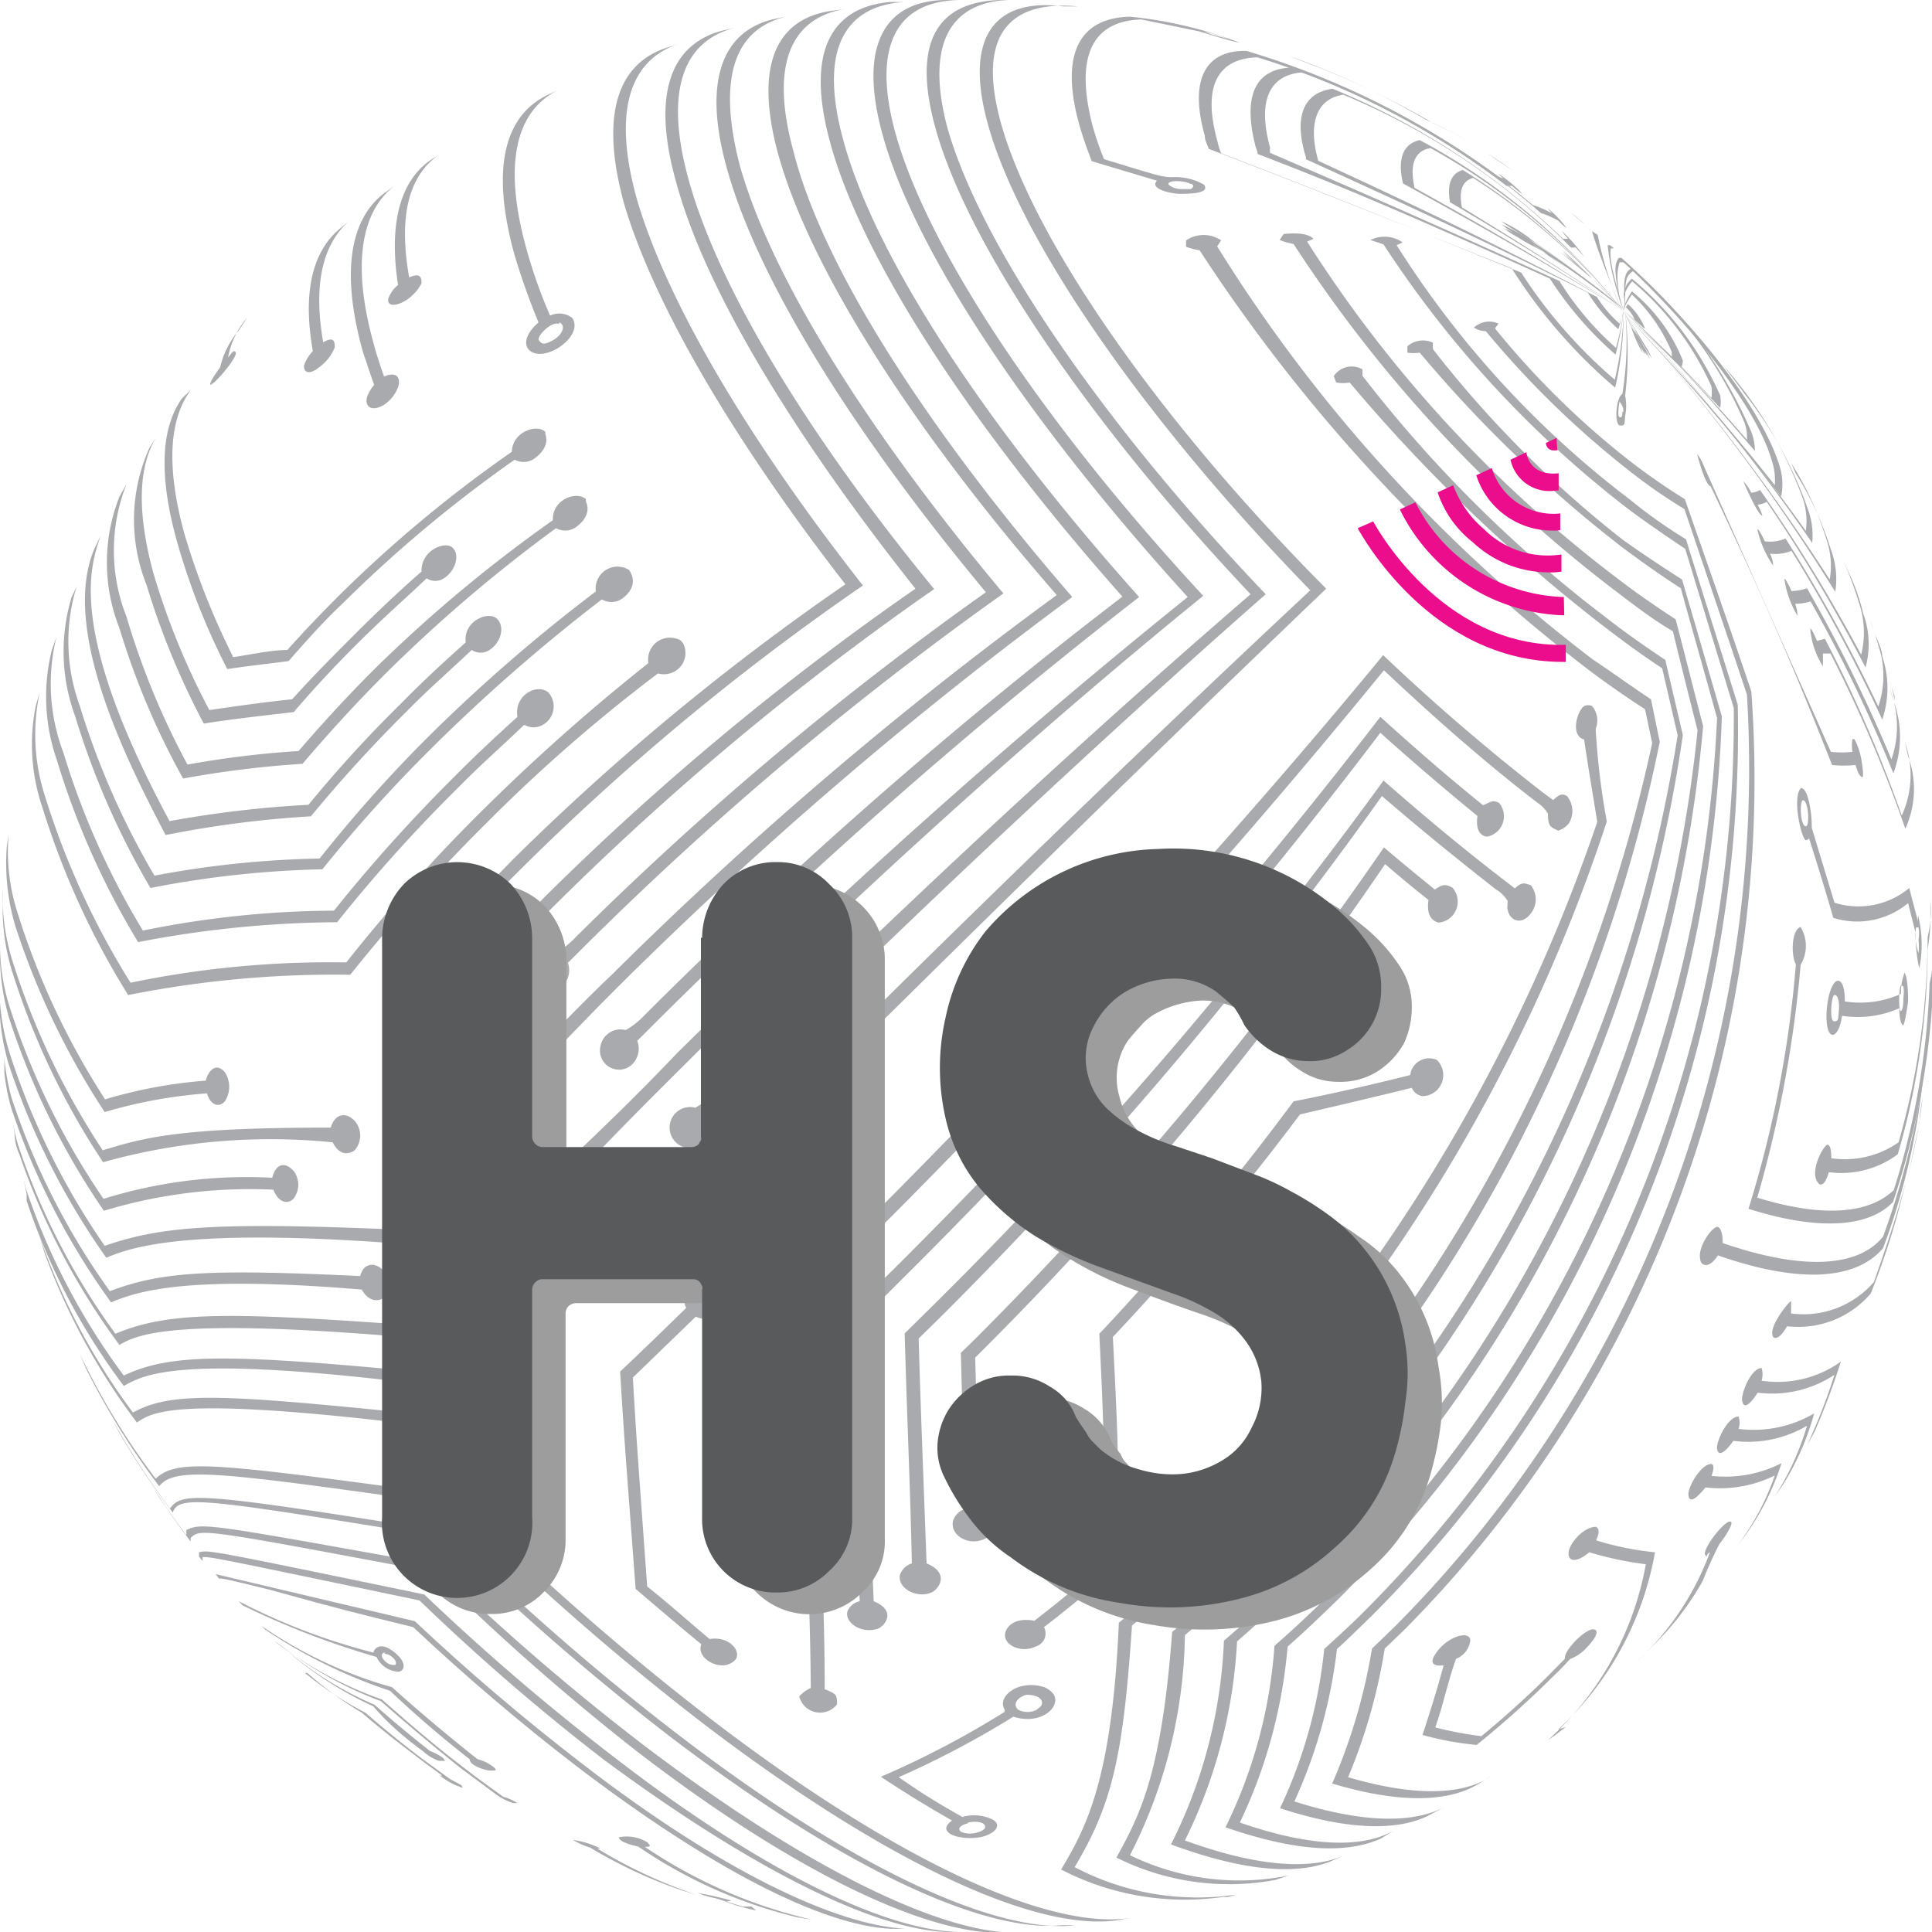 <svg id="Layer_3" data-name="Layer 3" xmlns="http://www.w3.org/2000/svg" viewBox="0 0 48.54 48.54"><defs><style>.cls-1{fill:#a8aaad;}.cls-2{isolation:isolate;}.cls-3{fill:#9e9d9e;}.cls-4{fill:#595a5c;}.cls-5{fill:#eb0d8c;}</style></defs><title>Logo</title><path class="cls-1" d="M17.9,43.22a66.2,66.2,0,0,1-6.43-5.64c-6.06-.82-7-.95-7.56-.43A17.87,17.87,0,0,1,2,34l0,0,.17.4A18.72,18.72,0,0,0,4,37.34c.41-.52,1.61-.34,7.4.47a65.79,65.79,0,0,0,6.29,5.51c4.67,3.56,8.41,5.23,10.41,4.92h0l.35-.06C26.44,48.52,22.64,46.84,17.9,43.22Z"/><path class="cls-1" d="M17.05,43.59a62,62,0,0,1-5.86-5.11c-6.24-1-6.61-1-6.92-.58a18.53,18.53,0,0,1-1.46-2.26L3,36a18.38,18.38,0,0,0,1.34,2c.16-.45.78-.35,6.75.62a63.09,63.09,0,0,0,5.73,5c4.37,3.33,7.89,4.94,9.85,4.75l.26,0h.1C25.08,48.6,21.5,47,17.05,43.59Z"/><path class="cls-1" d="M16.23,43.89a59.31,59.31,0,0,1-5.31-4.58c-5.82-1.05-5.82-1.05-6.24-.87a.59.59,0,0,1,0,.13c-.3-.4-.57-.79-.82-1.17l.13.21.21.3c.18.27.38.54.59.82,0,0,0-.07,0-.09.25-.24.25-.24,6.1.86A59,59,0,0,0,16,44c4,3.08,7.33,4.62,9.23,4.56h0l.36,0C23.69,48.59,20.35,47,16.23,43.89Z"/><path class="cls-1" d="M10.66,40.06C5.25,38.94,5.25,38.94,5,39l0,.11.09.11v-.1c.24,0,.24,0,5.45,1.09a54.74,54.74,0,0,0,4.63,4C18.94,47,22,48.49,23.81,48.54h.36c-1.86,0-5-1.5-8.75-4.4A57.84,57.84,0,0,1,10.66,40.06Z"/><path class="cls-1" d="M10.42,40.73l-5-1.18.08.11c.12,0,.13,0,1.27.28,1.81.5,2.26.61,3.61.94,1.31,1.23,2.68,2.4,4.1,3.49,3.37,2.57,6.15,4,7.9,4.09h0l.38,0C21,48.37,18.11,47,14.65,44.33Q12.45,42.64,10.42,40.73Z"/><path class="cls-1" d="M41.27,8.87a1.17,1.17,0,0,0-.1-.26c-.06-.15-.14-.31-.18-.4l-.2-.4c.06.13.13.26.19.4A3.57,3.57,0,0,0,41.27,8.87Z"/><path class="cls-1" d="M41.33,8.9c0-.09-.07-.18-.11-.27s-.16-.31-.22-.41-.14-.28-.22-.41c.08.13.15.27.22.41A4,4,0,0,0,41.33,8.9Z"/><path class="cls-1" d="M41.39,8.94a1.43,1.43,0,0,0-.13-.28L41,8.24l-.24-.43.24.43A5.68,5.68,0,0,0,41.39,8.94Z"/><path class="cls-1" d="M41.45,9a1.59,1.59,0,0,0-.15-.29,3.81,3.81,0,0,0-.25-.43c-.08-.15-.17-.3-.26-.44.09.14.17.29.26.44A4.37,4.37,0,0,0,41.45,9Z"/><path class="cls-1" d="M41.5,9a2,2,0,0,0-.15-.29h0l-.27-.44-.29-.45.28.45A6.27,6.27,0,0,0,41.5,9Z"/><path class="cls-1" d="M44.26,34.69c.05-.2,0-.3,0-.32-.26,0-.52.63-.49.82s.16.16.39-.2a2.84,2.84,0,0,0,1.93-.45,14.72,14.72,0,0,1-.69,1.77l.19-.34a17.67,17.67,0,0,0,.66-1.76A2.73,2.73,0,0,1,44.26,34.69Z"/><path class="cls-1" d="M43.68,35.9c.06-.19,0-.29,0-.31-.27,0-.56.61-.54.8s.16.16.41-.19a2.9,2.9,0,0,0,1.85-.38,6.94,6.94,0,0,1-.83,1.81l.22-.32a6.68,6.68,0,0,0,.79-1.8A3,3,0,0,1,43.68,35.9Z"/><path class="cls-1" d="M43,37.08c.07-.19.06-.28,0-.3-.27,0-.6.59-.58.78s.15.15.43-.19a3.1,3.1,0,0,0,1.74-.3,6.33,6.33,0,0,1-1,1.84l.24-.31a6.51,6.51,0,0,0,.93-1.84A3.1,3.1,0,0,1,43,37.08Z"/><path class="cls-1" d="M45,11.62l-.13-.2Z"/><path class="cls-1" d="M40.14,5.9,40,5.81h0c.07.28.34,1,.75,2A9,9,0,0,1,40.14,5.9Z"/><path class="cls-1" d="M40.47,6.24h.08l-.1-.08h-.06a6.42,6.42,0,0,0,.4,1.63C40.43,6.6,40.45,6.41,40.47,6.24Z"/><path class="cls-1" d="M40.79,7.81a1.83,1.83,0,0,0,0-.21A2.06,2.06,0,0,1,40.79,7.81Z"/><path class="cls-1" d="M46,13.81h0a8.24,8.24,0,0,0-.89-1.93L45,11.63a7.92,7.92,0,0,1,.89,1.93,2,2,0,0,1,.08,1,53.06,53.06,0,0,0-5.17-6.75,50.17,50.17,0,0,1,5.31,7.06A2.11,2.11,0,0,0,46,13.81Z"/><path class="cls-1" d="M45.42,12.79a9.9,9.9,0,0,0-1.6-2.91l-.07-.1h0l-.45-.59a10.29,10.29,0,0,1,2,3.35,1.81,1.81,0,0,1,.07.8,52.47,52.47,0,0,0-4.54-5.53,49.73,49.73,0,0,1,4.7,5.83A1.87,1.87,0,0,0,45.42,12.79Z"/><path class="cls-1" d="M44.74,11.81c-.37-1.37-2-3.54-4-5.33l-.07,0c-.13.18-.11.39.08,1.35-.16-.89-.12-1-.06-1.24l.1,0c1.83,1.69,3.38,3.74,3.73,5a1.52,1.52,0,0,1,.07.6,53.41,53.41,0,0,0-3.84-4.36,52.35,52.35,0,0,1,4,4.65A1.59,1.59,0,0,0,44.74,11.81Z"/><path class="cls-1" d="M44,10.85h0a11.26,11.26,0,0,0-3-4.11h0c-.23.1-.21.4-.17,1.07,0-.79,0-.86.2-1a10.4,10.4,0,0,1,2.8,3.81,1.07,1.07,0,0,1,.06.43c-1.2-1.39-2-2.16-3.06-3.24,1.64,1.64,2.18,2.27,3.26,3.52A1.32,1.32,0,0,0,44,10.85Z"/><path class="cls-1" d="M43.22,10.25a1.06,1.06,0,0,0,0-.31A8,8,0,0,0,41,7c-.15.14-.18.2-.23.58a.92.92,0,0,1,.24-.51A7.38,7.38,0,0,1,43,9.71,1.26,1.26,0,0,1,43,10c-.82-.85-.92-1-2.21-2.19C41.91,8.89,42.11,9.09,43.22,10.25Z"/><path class="cls-1" d="M42.28,9.06A4.27,4.27,0,0,0,41,7.32a1.77,1.77,0,0,0-.23.48A3,3,0,0,1,41,7.4a4.2,4.2,0,0,1,1,1.44.78.78,0,0,1,0,.14c-.38-.36-.89-.82-1.29-1.18.47.42,1.08,1,1.53,1.43A.47.47,0,0,0,42.28,9.06Z"/><path class="cls-1" d="M41.32,8.23a1.62,1.62,0,0,0-.42-.59l-.11.17.06-.09a.87.87,0,0,1,.22.31v0l-.29-.24.54.47Z"/><path class="cls-1" d="M33.87,44.65a14,14,0,0,0,.92-3.23l.48-.46A30.34,30.34,0,0,0,44,17.37c-.49-1.45-.51-1.51-1.67-4.83-.44-.27-.87-.57-1.28-.88a20.85,20.85,0,0,1-3.49-3.41l.09-.12a.57.57,0,0,0-.62.1.55.55,0,0,0,.3.09A23.52,23.52,0,0,0,41,11.88a13.43,13.43,0,0,0,1.32.91c1.23,3.64,1.23,3.64,1.57,4.66a30.59,30.59,0,0,1-8.85,23.42l-.57.55a14.29,14.29,0,0,1-1,3.39c1.64.49,2.9.49,3.69,0l.31-.19C36.75,45.12,35.49,45.13,33.87,44.65Z"/><path class="cls-1" d="M32.52,45.26a12.75,12.75,0,0,0,1.07-3.83c.3-.27.59-.56.89-.85a31.45,31.45,0,0,0,9.18-22.87c-.43-1.39-.87-2.77-1.3-4.16-.44-.27-.91-.59-1.41-1a24.25,24.25,0,0,1-5.86-6.39l.15-.07a.8.8,0,0,0-.81-.06l.33.11a26.88,26.88,0,0,0,6.15,6.65c.51.38,1,.71,1.43,1l1.22,4a31.81,31.81,0,0,1-9.29,22.7c-.32.32-.66.63-1,.94a12.23,12.23,0,0,1-1.11,4c1.68.55,3,.6,3.81.14l.32-.17C35.48,45.83,34.19,45.79,32.52,45.26Z"/><path class="cls-1" d="M31.15,45.79a12.74,12.74,0,0,0,1.2-4.42c.43-.38.86-.79,1.29-1.21A32.86,32.86,0,0,0,43.26,18c-.63-2.18-.63-2.18-1-3.44-.47-.3-1-.65-1.49-1A27.54,27.54,0,0,1,36,8.77l0-.16a.59.59,0,0,0-.64.09c0,.05,0,.11,0,.16a1.1,1.1,0,0,0,.31,0,32.84,32.84,0,0,0,5.06,4.87q.8.6,1.5,1.05c.26.95.38,1.35.91,3.26a33.21,33.21,0,0,1-9.72,22c-.46.46-.93.9-1.4,1.31a12.27,12.27,0,0,1-1.23,4.56c1.71.59,3,.69,3.91.28L35,46C34.18,46.46,32.85,46.38,31.15,45.79Z"/><path class="cls-1" d="M29.77,46.24a12.76,12.76,0,0,0,1.31-5q.86-.75,1.71-1.59a34.48,34.48,0,0,0,10-21.41c-.21-.8-.48-1.88-.69-2.68-.48-.31-1-.67-1.52-1.07a32.47,32.47,0,0,1-7.74-8.42L33,6c-.11-.12-.37-.16-.75-.12l-.1.15a2,2,0,0,0,.35.1,34.75,34.75,0,0,0,8,8.65c.54.41,1,.77,1.53,1.08.18.75.43,1.74.62,2.49A34.93,34.93,0,0,1,32.56,39.55c-.59.6-1.2,1.15-1.81,1.67a12.46,12.46,0,0,1-1.33,5.12c1.73.64,3.09.79,4,.43l.32-.14C32.85,47,31.5,46.87,29.77,46.24Z"/><path class="cls-1" d="M28.39,46.61a12.5,12.5,0,0,0,1.38-5.53c.72-.6,1.43-1.24,2.12-1.94A36.53,36.53,0,0,0,42.28,18.47c-.13-.57-.31-1.32-.44-1.89-.48-.32-1-.68-1.51-1.08a32.72,32.72,0,0,1-6.1-6.06V9.28a.54.54,0,0,0-.72.17l.06.16a1,1,0,0,0,.34,0,41.18,41.18,0,0,0,6.35,6.1c.52.4,1,.75,1.5,1.08.12.5.27,1.18.39,1.68A37.1,37.1,0,0,1,31.67,39c-.73.72-1.47,1.4-2.22,2-.27,3.6-.82,4.61-1.4,5.67a6.33,6.33,0,0,0,4,.56l.33-.11A6.25,6.25,0,0,1,28.39,46.61Z"/><path class="cls-1" d="M27,46.91c.94-1.58,1.22-2.77,1.44-6.07.85-.69,1.69-1.45,2.53-2.28A39,39,0,0,0,41.7,18.64l-.22-1.07c-.47-.31-.95-.66-1.46-1A38.64,38.64,0,0,1,30.58,6.19l.1-.15a.78.78,0,0,0-.88,0l0,.16a1.89,1.89,0,0,0,.34.09,42.39,42.39,0,0,0,9.76,10.53c.49.37,1,.72,1.43,1l.18.85A39.68,39.68,0,0,1,30.73,38.4c-.86.85-1.74,1.65-2.62,2.37-.17,4-.85,5.19-1.45,6.2a6.75,6.75,0,0,0,4.06.69l.13,0h0l.21-.06A6.61,6.61,0,0,1,27,46.91Z"/><path class="cls-1" d="M46.76,16.45a41.13,41.13,0,0,0-2.54-4.14.57.57,0,0,1-.22.07,1.21,1.21,0,0,0-.2-.29s.35.84.48.87a1.69,1.69,0,0,0-.12-.28.62.62,0,0,0,.23-.07,40,40,0,0,1,2.48,4.16,2.22,2.22,0,0,0-.06-1.36,5,5,0,0,0-.35-1h0L46.27,14a8.5,8.5,0,0,1,.43,1.13A2.31,2.31,0,0,1,46.76,16.45Z"/><path class="cls-1" d="M47.52,19.08a37.69,37.69,0,0,0-2.12-4.3,1.34,1.34,0,0,1-.39.07c-.12-.26-.15-.29-.18-.31a2.48,2.48,0,0,0,.33.93h0a.8.8,0,0,0-.06-.3,1.32,1.32,0,0,0,.39-.06,36.66,36.66,0,0,1,2.08,4.32,2.61,2.61,0,0,0,0-1.83l-.09-.28A2.51,2.51,0,0,1,47.52,19.08Z"/><path class="cls-1" d="M45.85,16.05l-.2.05c-.11-.26-.14-.29-.17-.31a2.08,2.08,0,0,0,.32.95s0-.06,0-.32l.19,0a34.94,34.94,0,0,1,1.88,4.4A2.39,2.39,0,0,0,47.94,19l-.08-.35a2.45,2.45,0,0,1-.08,1.84A33.76,33.76,0,0,0,45.85,16.05Z"/><path class="cls-1" d="M47.6,17.59l0-.09-.12-.41a1.8,1.8,0,0,1,.06.22Z"/><path class="cls-1" d="M47.19,16.35s0-.09,0-.14a2.37,2.37,0,0,1,0,1.54,39.08,39.08,0,0,0-2.33-4.22,1,1,0,0,1-.52.07c-.12-.25-.15-.28-.19-.31a2.58,2.58,0,0,0,.4.92.74.74,0,0,0-.08-.3,1.11,1.11,0,0,0,.54-.07,38.35,38.35,0,0,1,2.28,4.24,2.49,2.49,0,0,0,0-1.59h0c0-.17-.12-.39-.18-.56l-.14-.38a5.67,5.67,0,0,1,.22.66A.78.78,0,0,0,47.19,16.35Z"/><path class="cls-1" d="M30.27,3.41c0,.11.06.22.1.33,2.37.91,2.37.91,7.61,3a13.08,13.08,0,0,0,2.6,3,8.27,8.27,0,0,0,.21-1.85,8.39,8.39,0,0,1-.22,1.65,12.33,12.33,0,0,1-2.35-2.69c-4.32-1.75-5.1-2.06-7.54-3a1.61,1.61,0,0,1-.09-.29c-.39-1.39,0-2.09,1-2.12a20,20,0,0,1,6.26,3.23l.14,0a1.28,1.28,0,0,0,.26.2,3.38,3.38,0,0,0-.61-.51l.13.13-.13-.06a20.57,20.57,0,0,0-6.32-3.15C30.29,1.25,29.87,2,30.27,3.41Z"/><path class="cls-1" d="M39.18,7.06c-3.8-1.73-5.49-2.45-7.27-3.22a.5.5,0,0,1,0-.13c-.33-1.2,0-1.83.8-1.89a18.86,18.86,0,0,1,6,3.53,2.28,2.28,0,0,1,.45.2,1,1,0,0,0,.2.18,2.59,2.59,0,0,0-.48-.5l.11.13a2.5,2.5,0,0,0-.48-.21A19.32,19.32,0,0,0,32.4,1.7c-.85.05-1.19.7-.85,2a.84.84,0,0,1,.05.17C33.32,4.53,35,5.21,38.94,7a9,9,0,0,0,1.65,1.91,7.9,7.9,0,0,0,.2-1.08,7,7,0,0,1-.19.91A7.52,7.52,0,0,1,39.18,7.06Z"/><path class="cls-1" d="M40.12,7.46c-3-1.56-4.8-2.4-7-3.42h0c-.28-1,0-1.57.63-1.66a17.52,17.52,0,0,1,5.72,3.84l.12,0,.21.23a4.28,4.28,0,0,0-.56-.65,1.56,1.56,0,0,0,.16.2l-.13,0a18.36,18.36,0,0,0-5.79-3.77c-.69.09-1,.65-.67,1.72V4C35,5,36.76,5.79,39.89,7.35a4.23,4.23,0,0,0,.77.92c.05-.16.1-.32.13-.46,0,.11-.06.21-.1.32A3.07,3.07,0,0,1,40.12,7.46Z"/><path class="cls-1" d="M40.77,7.79h0l0,0-.09-.13Z"/><path class="cls-1" d="M35.67,3.52c-.41.09-.57.46-.42,1.09,2.37,1.3,3.56,2,5.54,3.2C39,6.71,37.86,6,35.54,4.72c-.13-.59,0-.93.4-1a16.19,16.19,0,0,1,4.85,4.11A16.13,16.13,0,0,0,35.67,3.52Z"/><path class="cls-1" d="M36.75,4.27c-.29.09-.4.35-.32.81,2.21,1.31,2.76,1.68,4.36,2.73-1.79-1.2-2.54-1.67-4.06-2.6-.08-.41,0-.66.28-.74a16.36,16.36,0,0,1,3.78,3.34A16.31,16.31,0,0,0,36.75,4.27Z"/><path class="cls-1" d="M11.8,44.2l0,0c0,.16.38.27.47.28s.13,0,.17,0,0-.07-.09-.12A1,1,0,0,0,12,44.2c-.72-.57-1.44-1.17-2.15-1.81a11,11,0,0,1-3.28-1.54l.09.09a12.94,12.94,0,0,0,3.14,1.54C10.43,43.08,11.11,43.66,11.8,44.2Z"/><path class="cls-1" d="M10.63,44l0,0a1.14,1.14,0,0,0,.4.24c.1,0,.12,0,.15,0a.24.24,0,0,0-.07-.09,1.51,1.51,0,0,0-.31-.16c-.47-.37-.93-.75-1.39-1.16a8.6,8.6,0,0,1-2.13-1.3l.1.09a9.18,9.18,0,0,0,2,1.25C9.77,43.33,10.21,43.69,10.63,44Z"/><path class="cls-1" d="M11.59,44.85l-.28-.15-.74-.54c-.46-.35-.93-.73-1.39-1.13a8.61,8.61,0,0,1-1.52-1l.06,0,0,0a9.2,9.2,0,0,0,1.37,1c.43.37.87.72,1.31,1.05.24.19.48.36.71.53l-.06,0a2.1,2.1,0,0,0,.37.23h0l.2.08A.23.23,0,0,0,11.59,44.85Z"/><path class="cls-1" d="M47.7,28.7a2.35,2.35,0,0,1-1.69.4c0-.08,0-.32-.09-.34s-.52.74-.2,1c.07,0,.13,0,.23-.31A2.37,2.37,0,0,0,47.68,29a18.49,18.49,0,0,0,.75-5.15A4.47,4.47,0,0,0,48.5,23l0-.37a2.8,2.8,0,0,1-.07.91A18.8,18.8,0,0,1,47.7,28.7Z"/><path class="cls-1" d="M48.48,24.7a19.6,19.6,0,0,1-.9,5.2c-.65.62-1.84.68-3.43.19a30.62,30.62,0,0,0,1.09-5.85.93.93,0,0,0,0-.95c-.24.07-.24.73-.12.94a28.38,28.38,0,0,1-1.19,6.14c1.7.54,3,.49,3.63-.17a19.9,19.9,0,0,0,1-5.21,3.05,3.05,0,0,0,0-.52v-.36A2.88,2.88,0,0,1,48.48,24.7Z"/><path class="cls-1" d="M43.28,31.23c0-.09,0-.33-.11-.4s-.54.49-.45.82c0,.12.2.27.44-.11,2,.7,3.45.64,4.15-.18a17.11,17.11,0,0,0,1-4.23,19.83,19.83,0,0,1-1,3.94C46.67,31.86,45.25,31.91,43.28,31.23Z"/><path class="cls-1" d="M48.22,28.22v-.08a.51.51,0,0,0,0,.13A.07.07,0,0,1,48.22,28.22Z"/><path class="cls-1" d="M48.21,28.27c-.13.6-.22,1.05-.3,1.42C48,29.25,48.12,28.8,48.21,28.27Z"/><path class="cls-1" d="M48.23,28.14c0-.23.07-.48.1-.74Z"/><path class="cls-1" d="M45,33c0-.06,0-.23,0-.3s-.53.57-.47.83c0,.1.14.19.37-.21A2.39,2.39,0,0,0,47,32.5a18.85,18.85,0,0,0,.88-2.81c-.21.81-.46,1.55-.8,2.52A2.34,2.34,0,0,1,45,33Z"/><path class="cls-1" d="M39.15,43.45A7.93,7.93,0,0,0,41.58,39a7.47,7.47,0,0,1-1.48-.3c.09-.19.08-.29,0-.34-.32,0-.67.42-.69.64s.17.29.52,0a8.54,8.54,0,0,0,1.42.3,7.79,7.79,0,0,1-2.46,4.42l.16-.11h0l.29-.22Z"/><path class="cls-1" d="M24.82,3.12c.83,3,4.05,7.56,8.1,11.71-4.12,3.85-9.18,8.74-14,13.58-.95.95-1.86,1.86-2.79,2.7-.16,0-.53-.05-.59.35a.5.5,0,0,0,.41.58.48.48,0,0,0,.33-.06.52.52,0,0,0,.15-.61l2.72-2.72c4.94-4.92,10.06-9.93,14.17-13.86C29.22,10.67,26,6.12,25.15,3.1,24.54.91,25.33,0,27.08.16l-.37,0C25-.06,24.21.92,24.82,3.12Z"/><path class="cls-1" d="M12.06,36a.46.46,0,0,0,.6.22c.1-.05.29-.28,0-.63s-.56-.15-.65.09c-6.15-.63-7.61-.78-8.67-.19A16.33,16.33,0,0,1,1,31.08l.12.4a16.35,16.35,0,0,0,2.32,4.26C3.86,35.45,4.53,35,12.06,36Z"/><path class="cls-1" d="M10.92,34.82a.44.44,0,0,0,.59.22s.32-.24,0-.65-.55-.14-.64.11C5.73,34,4.29,34,3.11,34.56a16.85,16.85,0,0,1-2.46-4.7l-.06-.25L.67,30c0,.06,0,.12,0,.17a16.27,16.27,0,0,0,2.44,4.65C3.64,34.53,4.52,34,10.92,34.82Z"/><path class="cls-1" d="M23.5,3.21c.83,3,3.95,7.52,7.92,11.72-4.12,3.55-8.94,8-13.47,12.52a2,2,0,0,1-.48.38.51.51,0,1,0-.26,1,.48.48,0,0,0,.37-.07.52.52,0,0,0,.19-.64l.41-.41c4.62-4.6,9.5-9.16,13.62-12.78-4-4.19-7.14-8.69-8-11.73C23.22,1,23.94-.06,25.6,0l-.28,0h-.09C23.59,0,22.89,1,23.5,3.21Z"/><path class="cls-1" d="M2.79,32.72c.62-.25,1.77-.7,6.3-.32.2.36.47.27.55.21a.5.5,0,0,0,0-.69c-.28-.26-.52-.14-.59.14-3.82-.18-5-.11-6.29.38A17.93,17.93,0,0,1,.29,27.58a5.4,5.4,0,0,1-.18-1l0,.38a5.35,5.35,0,0,0,.17.87A18,18,0,0,0,2.79,32.72Z"/><path class="cls-1" d="M20.86,3.59c.82,3,3.64,7.23,7.34,11.4a120.17,120.17,0,0,0-12,10.51,2,2,0,0,1-.48.38.51.51,0,0,0-.63.39.48.48,0,0,0,.72.53.55.55,0,0,0,.2-.65l.41-.41A131.64,131.64,0,0,1,28.62,15C24.87,10.81,22,6.53,21.19,3.53c-.62-2.24,0-3.39,1.54-3.48l-.36,0C20.85.18,20.24,1.34,20.86,3.59Z"/><path class="cls-1" d="M2.61,30.42a12.64,12.64,0,0,1,4.26-.53c.13.35.38.36.5.23a.57.57,0,0,0,0-.71c-.26-.27-.46-.11-.53.18a12.11,12.11,0,0,0-4.24.53A18.61,18.61,0,0,1,.23,25.26,5.18,5.18,0,0,1,0,23.74v.37a5.84,5.84,0,0,0,.22,1.44A18.63,18.63,0,0,0,2.61,30.42Z"/><path class="cls-1" d="M2.63,27.94a12.16,12.16,0,0,1,2.57-.47c.09.31.31.36.45.2a.67.67,0,0,0,0-.73c-.24-.28-.43,0-.48.21a12,12,0,0,0-2.53.47,19.06,19.06,0,0,1-2.2-4.69,5,5,0,0,1-.22-2l-.05.35a5.5,5.5,0,0,0,.22,2A19.4,19.4,0,0,0,2.63,27.94Z"/><path class="cls-1" d="M3.22,25a26.47,26.47,0,0,1,5.58-.51,44.31,44.31,0,0,1,3.43-3.82,40.38,40.38,0,0,1,4.3-3.75.56.56,0,0,0,.42-.05.53.53,0,0,0,.21-.71l-.06-.07a.55.55,0,0,0-.81.57,50.32,50.32,0,0,0-4.24,3.77A42.25,42.25,0,0,0,8.7,24.18a24.61,24.61,0,0,0-5.42.51A20,20,0,0,1,1.13,20,5,5,0,0,1,1,17.39l-.1.34a4.91,4.91,0,0,0,.17,2.57A20.14,20.14,0,0,0,3.22,25Z"/><path class="cls-1" d="M3.47,23.67a27,27,0,0,1,5-.5,38.57,38.57,0,0,1,3.09-3.43c.52-.53,1.06-1,1.61-1.53a.47.47,0,0,0,.47,0,.53.53,0,0,0,.14-.81c-.27-.24-.87.05-.78.61-.55.5-1.09,1-1.61,1.53a39.5,39.5,0,0,0-3,3.34,24.32,24.32,0,0,0-4.8.5,19.62,19.62,0,0,1-2-4.48A4.86,4.86,0,0,1,1.42,16l-.12.34a4.84,4.84,0,0,0,.13,2.76A19.93,19.93,0,0,0,3.47,23.67Z"/><path class="cls-1" d="M4.6,19.56a25.81,25.81,0,0,1,3-.37c.64-.75,1.32-1.5,2.07-2.25a37.54,37.54,0,0,1,4.3-3.67.47.47,0,0,0,.46,0h0s.47-.27.29-.67l0-.06c-.23-.21-.85,0-.83.53A35.86,35.86,0,0,0,9.5,16.72c-.71.7-1.37,1.42-2,2.15a23.48,23.48,0,0,0-2.79.34A19.44,19.44,0,0,1,3.18,15.5a4.53,4.53,0,0,1,0-3.34L3,12.48a4.49,4.49,0,0,0,0,3.3A19.18,19.18,0,0,0,4.6,19.56Z"/><path class="cls-1" d="M39.37,20c-.15-.09-.23,0-.35.1l-.27-.2a53,53,0,0,1-4-3.44c-3.6,4.38-8.36,9.63-13.25,14.5L20,32.46c.08,3.32.35,6.63.37,9.95a.86.86,0,0,0-.29.21.54.54,0,0,0,.95.2c0-.22,0-.26-.31-.38,0-3.29-.28-6.56-.38-9.84l1.43-1.41a186.91,186.91,0,0,0,13-14.35C36,18,37.3,19.15,38.63,20.17a.83.83,0,0,1,.26.27c0,.33.07.34.26.43a.56.56,0,0,0,.27-.19h0A.59.59,0,0,0,39.37,20Z"/><path class="cls-1" d="M36.15,23.18a.53.53,0,0,0,.34-.88c-.18-.09-.24-.09-.44.05-.43-.35-.86-.7-1.28-1.06A87.61,87.61,0,0,1,24.48,33.66l-.34.33c.07,2.52.07,2.52.06,3.94a.44.44,0,0,0-.26.3c-.06.34.39.64.83.42h0c.29-.16.34-.58-.15-.76-.06-1.73-.06-1.73-.12-3.78l.23-.23A83.9,83.9,0,0,0,34.8,21.71c.36.31.72.61,1.09.9C35.82,23.07,36.05,23.16,36.15,23.18Z"/><path class="cls-1" d="M40.8,7.83v0l.21.26Z"/><path class="cls-1" d="M46,18.89l-3.2-7.2a1,1,0,0,0-.16-.28h0s.19.77.34.81c1.69,3.55,2.44,5.46,3.05,7a2.88,2.88,0,0,0,.59,0c.07.23.1.26.15.3s.05-.1,0-.41a1.72,1.72,0,0,0-.18-.54h-.05a1.15,1.15,0,0,0,0,.32A2.45,2.45,0,0,1,46,18.89Z"/><path class="cls-1" d="M39.79,5.61l-.21-.18-.13-.1h0l-.14-.12.46.39Z"/><path class="cls-1" d="M32.6,1.49l.6.23A22.3,22.3,0,0,1,36,3.09a11,11,0,0,1,1.39.76A11.3,11.3,0,0,0,35.81,3,20.11,20.11,0,0,0,32.4,1.41l.2.08Z"/><path class="cls-1" d="M38,4.28c-.22-.16-.43-.3-.64-.43l.22.15Z"/><path class="cls-1" d="M22.17,3.37C23,6.4,26,10.78,29.84,15A167.85,167.85,0,0,0,17,26.47c-.95,1-1.85,1.87-2.76,2.73a.43.43,0,0,0-.57.36.49.49,0,0,0,.71.53.5.5,0,0,0,.15-.62c.84-.89,1.74-1.8,2.7-2.75,4.28-4.28,8.9-8.42,13-11.75-3.89-4.2-6.9-8.61-7.74-11.65C21.89,1.1,22.56,0,24.16,0H23.8C22.22,0,21.56,1.14,22.17,3.37Z"/><path class="cls-1" d="M19.55,3.87c.81,2.92,3.44,7,7,11.08a97.28,97.28,0,0,0-11.2,9.56c-1,.95-1.85,1.88-2.73,2.76a.43.43,0,0,0-.56.37c-.07.4.3.76.67.53a.55.55,0,0,0,.16-.63c.83-.9,1.72-1.83,2.67-2.78A102.39,102.39,0,0,1,26.94,15c-3.56-4.11-6.25-8.23-7-11.18-.62-2.24-.05-3.43,1.4-3.61l-.35.05C19.5.42,18.94,1.63,19.55,3.87Z"/><path class="cls-1" d="M17,4.62c.75,2.73,3,6.39,6,10.17a69.37,69.37,0,0,0-9.34,7.77c-.95,1-1.83,1.89-2.7,2.78a.43.43,0,0,0-.53.31s0,.05,0,.07c-.07.4.28.77.64.52a.56.56,0,0,0,.16-.63c.81-.92,1.7-1.86,2.65-2.81a71.1,71.1,0,0,1,9.59-8C20.35,11,18.06,7.27,17.3,4.51,16.68,2.27,17.17,1,18.5.69l-.35.08C16.84,1.11,16.36,2.38,17,4.62Z"/><path class="cls-1" d="M3.78,22.31a25.17,25.17,0,0,1,4.32-.47,36.21,36.21,0,0,1,2.75-3.05,44.54,44.54,0,0,1,4.27-3.73.48.48,0,0,0,.48,0s.46-.27.24-.68a.18.18,0,0,0-.05-.07.55.55,0,0,0-.82.55,41.89,41.89,0,0,0-4.27,3.71,35.48,35.48,0,0,0-2.67,3A24.59,24.59,0,0,0,3.88,22,19.89,19.89,0,0,1,2,17.72a4.69,4.69,0,0,1-.07-3l-.08.18L1.8,15a4.71,4.71,0,0,0,.09,3A19.89,19.89,0,0,0,3.78,22.31Z"/><path class="cls-1" d="M7.81,20.51a35.68,35.68,0,0,1,2.42-2.65c.52-.53,1.06-1,1.62-1.53a.41.41,0,0,0,.45,0c.3-.2.39-.6.18-.79s-.84.05-.78.6c-.56.5-1.1,1-1.62,1.53a32,32,0,0,0-2.33,2.55,27.36,27.36,0,0,0-3.49.41c-2.57-4.78-2-6.39-1.73-7.17l-.16.33c-.88,2.08.93,5.53,1.79,7.19A26.35,26.35,0,0,1,7.81,20.51Z"/><path class="cls-1" d="M5.12,18.18c.67-.11,1.58-.21,2.26-.29.53-.62,1.11-1.24,1.72-1.84s1.07-1,1.62-1.52a.39.39,0,0,0,.43,0c.3-.19.41-.59.22-.77s-.8.07-.78.6c-.56.49-1.1,1-1.62,1.52S7.85,17,7.34,17.57c-.63.06-1.46.18-2.08.27a18.48,18.48,0,0,1-1.4-3.42c-.44-1.6-.38-2.76.1-3.49l-.2.31a4.4,4.4,0,0,0-.08,3.45A19.48,19.48,0,0,0,5.12,18.18Z"/><path class="cls-1" d="M5.71,16.81c.46-.07,1.07-.14,1.54-.2.43-.49.88-1,1.35-1.44a33.23,33.23,0,0,1,4.33-3.62.48.48,0,0,0,.45,0h0s.46-.26.32-.65l0-.05c-.21-.21-.83,0-.84.5A32.74,32.74,0,0,0,8.48,15c-.44.44-.86.88-1.26,1.33-.41,0-1,.13-1.36.18a18.63,18.63,0,0,1-1.23-3.11c-.46-1.68-.38-2.88.17-3.61L4.58,10c-.53.73-.6,1.92-.14,3.58A17.25,17.25,0,0,0,5.71,16.81Z"/><path class="cls-1" d="M10,7.16a.78.78,0,0,0-.24.33c-.05.2.16.21.38.09a1.11,1.11,0,0,0,.45-.46c0-.11,0-.29-.31-.15-.28-1.59,0-2.63.85-3.15l-.31.2C10.07,4.54,9.76,5.58,10,7.16Z"/><path class="cls-1" d="M13.53,8.1c-.49.43-.33.77,0,.79a.77.77,0,0,0,.34-.07h0c.28-.11.72-.49.51-.83a.53.53,0,0,0-.56-.06,12.7,12.7,0,0,1-.6-1.7c-.6-2.17-.24-3.5.87-4l-.32.15c-1.1.52-1.44,1.85-.85,4A17.32,17.32,0,0,0,13.53,8.1Zm.52,0c.18.07.08.32-.16.45s-.28.09-.35,0,.31-.49.51-.41Z"/><path class="cls-1" d="M9.4,9.67a1,1,0,0,0-.18.31c-.06.27.15.36.43.19h0A.93.93,0,0,0,10,9.73c.07-.2,0-.42-.35-.27-.1-.28-.19-.55-.26-.82-.56-2-.32-3.36.56-4l-.29.21c-.87.65-1.1,2-.54,4C9.21,9.11,9.3,9.39,9.4,9.67Z"/><path class="cls-1" d="M8,9.24a1.13,1.13,0,0,0,.41-.51c0-.12,0-.3-.29-.13-.26-1.49,0-2.5.68-3.07l-.29.24c-.66.57-.91,1.58-.65,3.05a1,1,0,0,0-.22.36C7.62,9.4,7.82,9.39,8,9.24Z"/><path class="cls-1" d="M37.87,22.81c.05.36.38.43.59.14a.57.57,0,0,0,0-.71c-.18-.06-.22-.08-.4.08l-.3-.23c-1-.77-2-1.6-3-2.48A106.65,106.65,0,0,1,23.46,32.78l-.73.72c.05,1.93.14,3.85.18,5.78a.45.45,0,0,0-.3.29c-.07.34.45.61.81.43.19-.1.43-.49-.14-.72-.15-4-.15-4-.2-5.65l.64-.63a102.22,102.22,0,0,0,11-13c.95.82,1.91,1.6,2.87,2.35a.81.81,0,0,1,.29.29Z"/><path class="cls-1" d="M21.29,40.49c-.07.29.38.58.79.42.18-.1.43-.45-.13-.68-.09-2.37-.2-4.74-.27-7.11l1-1a129.25,129.25,0,0,0,12-13.71c.8.72,1.62,1.42,2.44,2.09-.06.42.13.51.24.52a.52.52,0,0,0,.3-.85c-.18-.09-.23,0-.4.06-.87-.7-1.73-1.45-2.58-2.22A140.43,140.43,0,0,1,22.46,31.88L21.32,33c0,1.25,0,1.25.28,7.23A.42.42,0,0,0,21.29,40.49Z"/><path class="cls-1" d="M16.33,46.37s0,0-.06-.08a1,1,0,0,0-.72-.13c0,.12.36.21.48.23a12.07,12.07,0,0,0,4,1.78l.37.06a12.46,12.46,0,0,1-4.2-1.83C16.3,46.4,16.3,46.4,16.33,46.37Z"/><path class="cls-1" d="M18.37,47.75l0,0a7.86,7.86,0,0,0-.84-.19,2.44,2.44,0,0,0,.44.13l.69.21.22,0L19,48a5.48,5.48,0,0,1-.79-.23A.35.35,0,0,0,18.37,47.75Z"/><path class="cls-1" d="M15.08,46.44s0,0,0,0a2.07,2.07,0,0,0-.68-.21h0a1.82,1.82,0,0,0,.43.19,11.94,11.94,0,0,0,2.29,1.07l.39.12A12.47,12.47,0,0,1,15,46.44.14.14,0,0,0,15.08,46.44Z"/><path class="cls-1" d="M15.58,46.93h0l.64.24h0Z"/><path class="cls-1" d="M13,45.3a1.46,1.46,0,0,0-.36-.16c-.29-.21-.6-.43-.91-.67C11,43.92,10.3,43.32,9.6,42.7a9.85,9.85,0,0,1-2.71-1.47L7,41.3l0,0a9.76,9.76,0,0,0,2.57,1.44c.67.59,1.35,1.16,2,1.68l.89.66h0v0a1.46,1.46,0,0,0,.43.22c.13,0,.14,0,.21,0Z"/><path class="cls-1" d="M2.67,31.6c.58-.24,1.93-.78,7.54-.34.21.39.51.27.58.22a.51.51,0,0,0,0-.72c-.29-.27-.55-.14-.64.14-4.78-.21-6.12-.08-7.52.4A18.41,18.41,0,0,1,.23,26.42,5.76,5.76,0,0,1,0,25.18l0,.37a5.77,5.77,0,0,0,.21,1.16A18.36,18.36,0,0,0,2.67,31.6Z"/><path class="cls-1" d="M2.59,29.2a15.57,15.57,0,0,1,5.77-.5c.19.39.46.27.55.2a.56.56,0,0,0,0-.74c-.23-.24-.5-.17-.6.17-3.83,0-4.67.25-5.73.57A19,19,0,0,1,.3,24.1a5.38,5.38,0,0,1-.23-1.79l0,.28v.07a5.32,5.32,0,0,0,.23,1.73A18.79,18.79,0,0,0,2.59,29.2Z"/><path class="cls-1" d="M40.76,9.9c-.16.08-.21.77-.06.79s.11-.09.13-.24a1.25,1.25,0,0,0,0-.51,8.92,8.92,0,0,0,0-2.13A8.13,8.13,0,0,1,40.76,9.9Zm0,.45c0,.06,0,.16-.07.13s0-.39,0-.39S40.81,10.23,40.78,10.35Z"/><path class="cls-1" d="M27.11,3.11c.09.32.2.63.32.94l1.64.49c-.18.17.21.31.56.33h0c.22,0,.79,0,.62-.23a1.45,1.45,0,0,0-.78-.19c-.26,0-.26,0-1.73-.45a7,7,0,0,1-.3-.88C27,1.39,27.46.52,28.68.49l1.46.3s.78.25,1,.28A10.62,10.62,0,0,0,28.4.42C27.14.44,26.62,1.33,27.11,3.11Zm2.8,1.51c.09,0,.09.1,0,.13l-.22,0h0a.5.5,0,0,1-.33-.11C29.3,4.53,29.72,4.52,29.91,4.62ZM30.27.8a3.09,3.09,0,0,1,.59.18l-.4-.11L30.26.8Z"/><path class="cls-1" d="M39.27,6.3s.06.07.29.28L40,7c.27.26.53.53.79.81Q40.4,7.39,40,7A9.74,9.74,0,0,0,39.27,6.3Z"/><path class="cls-1" d="M40.44,7.46l.12.12,0,0Z"/><path class="cls-1" d="M40.56,7.58l.23.23-.16-.16Z"/><path class="cls-1" d="M39.21,6.34,40,7l.47.44L40,7A8.09,8.09,0,0,0,39.21,6.34Z"/><path class="cls-1" d="M38.55,6.08a3.59,3.59,0,0,0-.83-.52,4,4,0,0,0,.34.23s.35.23.49.3A25.62,25.62,0,0,1,40.6,7.64l.19.17-.31-.26A22.34,22.34,0,0,0,38.55,6.08Z"/><path class="cls-1" d="M40,7a9.59,9.59,0,0,0-.75-.68l.3.28L40,7c.27.26.54.52.8.8C40.53,7.53,40.26,7.26,40,7Z"/><path class="cls-1" d="M37.73,5.64a2.44,2.44,0,0,0,.33.23l.49.29,1.06.76c-.34-.25-.7-.48-1-.71a3.57,3.57,0,0,0-.82-.47,2.46,2.46,0,0,0,.34.22,4.84,4.84,0,0,0,.48.27c.47.29.93.6,1.37.93l.86.64a24.47,24.47,0,0,0-2.24-1.66A4.88,4.88,0,0,0,37.73,5.64Z"/><path class="cls-1" d="M46.09,22.68l-.57-1.88c0-.43-.1-1-.27-1-.23.21,0,1.26.12,1.31a.09.09,0,0,0,.08-.05c.19.59.43,1.37.61,2a2,2,0,0,0,1.88-.37l.19.76a3.74,3.74,0,0,0,.09.88h0A3,3,0,0,0,48.19,23h0a.77.77,0,0,0,0,.15c-.07-.26-.16-.59-.22-.84A2,2,0,0,1,46.09,22.68Zm-.73-1.92c-.14-.06-.14-.62-.07-.65s.13.17.14.38h0c0,.1,0,.28-.07.27ZM48.2,23.3a.81.81,0,0,1,0,.31h0a1.29,1.29,0,0,1,0,.34s-.05-.16-.06-.27a1,1,0,0,1,0-.38Z"/><path class="cls-1" d="M46.05,26s.16,0,.23-.48a2.56,2.56,0,0,0,1.44-.19c0,.31.05.4.09.43s.13-.58.13-.61h0c0-.06,0-.59-.09-.71h0v0a1.4,1.4,0,0,0-.09.53,2.48,2.48,0,0,1-1.41.19c0-.59-.19-.55-.25-.48C45.86,24.94,45.8,26,46.05,26Zm1.77-1.22s0,0,0,0a.92.92,0,0,1,0,.29h0c0,.1,0,.29-.06.33s-.06-.55,0-.65ZM46.1,25c.07,0,.12.16.1.38s0,.28-.12.28-.07-.61,0-.66Z"/><path class="cls-1" d="M35.47,27.33a.35.35,0,0,0,.27.21.53.53,0,0,0,.36-.91.48.48,0,0,0-.67.38c-.87.22-2,.48-2.93.66a64.77,64.77,0,0,1-4.88,5.84c.08,1.69.08,1.69.14,3.75l1.23.88a38.53,38.53,0,0,1-3,2.58c-.49-.09-.66.14-.7.22-.19.34.33.63.75.42a.34.34,0,0,0,.19-.48,37.46,37.46,0,0,0,3.23-2.8c-.45-.31-.9-.64-1.37-1,0-1.05-.08-2.44-.13-3.49A64.79,64.79,0,0,0,32.66,28C33.51,27.8,34.63,27.54,35.47,27.33Z"/><path class="cls-1" d="M32.34,34.19c-.06.43.42.62.77.31h0a.51.51,0,0,0,.13-.62,42.76,42.76,0,0,0,7.13-13.24,18.38,18.38,0,0,1-.28-2.33.56.56,0,0,0-.09-.57.23.23,0,0,0-.2,0c-.17.11-.36.74,0,.84.09.62.23,1.45.33,2.07A43.55,43.55,0,0,1,33,33.72.56.56,0,0,0,32.34,34.19Z"/><path class="cls-1" d="M5.49,9.5c.2-.21.48-.58.43-.65s-.08,0-.19.13a2.13,2.13,0,0,1,.48-1L6,8.3a2.22,2.22,0,0,0-.47.93c-.22.3-.25.39-.25.44h0S5.34,9.66,5.49,9.5Z"/><path class="cls-1" d="M18.31,41.81a.38.38,0,0,0,.18-.13c.13-.22-.19-.58-.66-.5-.52-.43-1-.87-1.57-1.32-.27-3.72-.27-3.72-.36-5.25l1.58-1.53a.79.79,0,0,0,.22.06.46.46,0,0,0,.31-.81.91.91,0,0,0-.16-.11.47.47,0,0,0-.61.64c-.57.56-1.12,1.09-1.66,1.6.1,1.62.1,1.62.39,5.46.55.47,1.1.94,1.65,1.39a.08.08,0,0,0,0,0C17.49,41.64,18,41.94,18.31,41.81Z"/><path class="cls-1" d="M26.48,42.58a.57.57,0,0,0-.24-.19c-.66-.21-1.2.24-1,.56l0,.06a23,23,0,0,1-3.11,1.63c.62.41,1.21.77,1.79,1.1-.34.24,0,.38.16.41a1.47,1.47,0,0,0,.59,0c.37-.1.5-.31.26-.44a1.07,1.07,0,0,0-.75-.06c-.52-.29-1.05-.61-1.6-1a23.24,23.24,0,0,0,2.88-1.52C26.14,43.35,26.65,42.9,26.48,42.58Zm-.68,0c.26,0,.46.12.35.29l-.11.09a.51.51,0,0,1-.45,0c-.18-.14,0-.34.21-.38Zm-1.48,3.21c.24-.05.48,0,.42.15a.32.32,0,0,1-.16.09.61.61,0,0,1-.42,0c-.14-.08,0-.19.16-.22Z"/><path class="cls-1" d="M37.1,43.84a24.84,24.84,0,0,0,1.95-1.75c.14-.13.27-.27.4-.41a1.07,1.07,0,0,0,.41-.28s.39-.39.2-.46-.79.54-.74.73l-.4.41c-.55.55-1.12,1.06-1.7,1.54a9.12,9.12,0,0,1-1.16-.22c.18-.5.33-1.19.51-1.69,0-.05.08-.05.12-.09a.57.57,0,0,0,.25-.4c0-.26-.51-.12-.79.22s-.16.43.12.4c-.14.53-.36,1.23-.53,1.75A7.76,7.76,0,0,0,37.1,43.84Z"/><path class="cls-1" d="M43.44,38.23c-.22.09-.67.72-.6.83s0,0,.12-.06a7,7,0,0,1-1.83,2.74l.28-.27h0l.37-.38a7.24,7.24,0,0,0,1-1.37,9.76,9.76,0,0,1,.42-.93,2.61,2.61,0,0,0,.19-.27c.13-.22.12-.26.1-.29Z"/><path class="cls-1" d="M41.86,41l-.08.09h0Z"/><path class="cls-1" d="M10,42h0c.15,0,.25-.21-.08-.48s-.5-.14-.54,0A15.74,15.74,0,0,1,6,40.23l.09.1a20.72,20.72,0,0,0,3.37,1.3A.64.64,0,0,0,10,42Zm-.34-.45c.16,0,.35.2.27.28l0,0h0a.3.3,0,0,1-.25-.09C9.55,41.62,9.58,41.52,9.68,41.52Z"/><path class="cls-1" d="M12.36,33.8A.45.45,0,0,0,13,34a.44.44,0,0,0,0-.68c-.32-.27-.6-.15-.69.12-6.05-.45-7.88-.58-9.41.07A17.32,17.32,0,0,1,.44,28.72a5.61,5.61,0,0,1-.13-.59l.06.37q0,.24.12.51A17.55,17.55,0,0,0,3,33.79C3.5,33.5,4.52,33,12.36,33.8Z"/><path class="cls-1" d="M21.24,14.68a61.25,61.25,0,0,0-8.34,6.9l-.41.42a.5.5,0,0,0-.67.36c-.1.42.24.78.64.53a.6.6,0,0,0,.22-.65l.41-.41a62.21,62.21,0,0,1,8.59-7.12C18.83,11.08,16.76,7.6,16,5c-.62-2.23-.17-3.52,1.09-3.91l-.34.11c-1.24.4-1.68,1.7-1.07,3.92C16.44,7.68,18.46,11.1,21.24,14.68Z"/><path class="cls-1" d="M18.26,4.22c.78,2.83,3.22,6.71,6.51,10.66a81.14,81.14,0,0,0-10.3,8.66,2.12,2.12,0,0,1-.47.38.5.5,0,0,0-.62.39.46.46,0,0,0,.68.53.57.57,0,0,0,.21-.65l.41-.41a83.36,83.36,0,0,1,10.53-8.87c-3.35-4-5.84-7.93-6.63-10.78C18,1.87,18.49.64,19.89.39l-.35.07C18.16.72,17.64,2,18.26,4.22Z"/><g class="cls-2"><path class="cls-3" d="M18.47,24.12A2,2,0,0,1,19,22.76a1.91,1.91,0,0,1,2.66,0,1.88,1.88,0,0,1,.57,1.36V38.67A1.72,1.72,0,0,1,21.67,40,1.88,1.88,0,0,1,19,40a1.83,1.83,0,0,1-.54-1.35V33a.16.16,0,0,0,0-.09.36.36,0,0,1-.05-.09.25.25,0,0,0-.18-.08H14.47a.29.29,0,0,0-.19.08.26.26,0,0,0-.07.18v5.72A1.84,1.84,0,0,1,13.66,40a1.79,1.79,0,0,1-1.33.55,1.86,1.86,0,0,1-1.89-1.9V24.12A2,2,0,0,1,11,22.76a1.86,1.86,0,0,1,1.35-.54,1.82,1.82,0,0,1,1.33.54,2,2,0,0,1,.55,1.36v5a.24.24,0,0,0,.07.18.29.29,0,0,0,.19.08h3.74a.25.25,0,0,0,.18-.08l.05-.09a.12.12,0,0,0,0-.09v-5Z"/><path class="cls-3" d="M35,31.81a4.78,4.78,0,0,1,1.14,2.52,4.94,4.94,0,0,1,.06,1.43,8.06,8.06,0,0,1-.29,1.38,5,5,0,0,1-1.48,2.29A5.69,5.69,0,0,1,32,40.73a7.23,7.23,0,0,1-3,.1,6.13,6.13,0,0,1-2.73-1.14,4.48,4.48,0,0,1-1-.94,5.91,5.91,0,0,1-.68-1.09,1.68,1.68,0,0,1-.16-.9,2,2,0,0,1,.29-.82,1.82,1.82,0,0,1,.64-.59,1.7,1.7,0,0,1,.89-.24,1.78,1.78,0,0,1,1,.29,1.57,1.57,0,0,1,.65.75,1.28,1.28,0,0,0,.11.2l.15.19a.55.55,0,0,0,.14.22l.19.2a2.68,2.68,0,0,0,.95.52,2.84,2.84,0,0,0,1.08.1,2.25,2.25,0,0,0,1-.34,1.88,1.88,0,0,0,.73-.8,2.16,2.16,0,0,0,.25-1.17,2,2,0,0,0-.38-1,2.58,2.58,0,0,0-.82-.75,6.25,6.25,0,0,0-1.05-.48c-.59-.2-1.19-.42-1.79-.65a8.56,8.56,0,0,1-1.69-.83,6,6,0,0,1-1.39-1.21,4.27,4.27,0,0,1-.85-1.72,5.74,5.74,0,0,1,0-2.57,5.33,5.33,0,0,1,1-2.14,5.66,5.66,0,0,1,1.87-1.47,6.12,6.12,0,0,1,2.47-.61,6.33,6.33,0,0,1,3.07.6,6.23,6.23,0,0,1,1.25.78,4.35,4.35,0,0,1,1,1.09,1.81,1.81,0,0,1,.28,1,2.13,2.13,0,0,1-.2.91,2,2,0,0,1-.65.69,1.75,1.75,0,0,1-1,.27h0a1.7,1.7,0,0,1-.91-.26,2.22,2.22,0,0,1-.68-.65,2.46,2.46,0,0,0-.28-.41l-.21-.2-.24-.19a1.89,1.89,0,0,0-1.16-.33,2.67,2.67,0,0,0-1.15.35,2.21,2.21,0,0,0-.77.86,1.69,1.69,0,0,0-.09,1.22,1.81,1.81,0,0,0,.47.85,4.08,4.08,0,0,0,.78.56,7.14,7.14,0,0,0,.94.39c.33.1.64.2.93.31l1,.38a7.8,7.8,0,0,1,1,.45,7.72,7.72,0,0,1,.91.57A4.32,4.32,0,0,1,35,31.81Z"/></g><g class="cls-2"><path class="cls-4" d="M17.64,23.56a2,2,0,0,1,.54-1.35,1.8,1.8,0,0,1,1.33-.55,1.77,1.77,0,0,1,1.32.55,1.82,1.82,0,0,1,.58,1.35V38.12a1.73,1.73,0,0,1-.58,1.35,1.8,1.8,0,0,1-1.32.54,1.84,1.84,0,0,1-1.87-1.89V32.4a.12.12,0,0,0,0-.09l-.05-.09a.22.22,0,0,0-.18-.08H13.63a.22.22,0,0,0-.18.08.25.25,0,0,0-.08.18v5.72a1.89,1.89,0,1,1-3.77,0V23.56a2,2,0,0,1,.55-1.35,1.91,1.91,0,0,1,2.68,0,2,2,0,0,1,.54,1.35v5a.27.27,0,0,0,.08.18.25.25,0,0,0,.18.08h3.75a.25.25,0,0,0,.18-.08.36.36,0,0,1,.05-.09.16.16,0,0,0,0-.09v-5Z"/><path class="cls-4" d="M34.17,31.25a4.85,4.85,0,0,1,1.14,2.53,4.59,4.59,0,0,1,0,1.43,7.24,7.24,0,0,1-.28,1.37,4.93,4.93,0,0,1-1.48,2.29,5.48,5.48,0,0,1-2.42,1.3,7.07,7.07,0,0,1-3,.1,5.91,5.91,0,0,1-2.73-1.14,4.21,4.21,0,0,1-1-.93,6,6,0,0,1-.68-1.1,1.64,1.64,0,0,1-.16-.89,1.87,1.87,0,0,1,.29-.82,1.94,1.94,0,0,1,.64-.6,1.67,1.67,0,0,1,.89-.23,1.71,1.71,0,0,1,1,.28,1.45,1.45,0,0,1,.65.76l.12.19.14.2a.86.86,0,0,0,.15.22l.19.19a2.53,2.53,0,0,0,1,.52,2.85,2.85,0,0,0,1.08.11,2.42,2.42,0,0,0,1-.34,1.85,1.85,0,0,0,.73-.81,2.12,2.12,0,0,0,.25-1.17,2.09,2.09,0,0,0-.38-1,2.67,2.67,0,0,0-.82-.74,5.49,5.49,0,0,0-1.05-.48l-1.79-.65A9.15,9.15,0,0,1,26,31.05a6.27,6.27,0,0,1-1.39-1.21,4.19,4.19,0,0,1-.85-1.73,5.69,5.69,0,0,1,0-2.56,5.24,5.24,0,0,1,1-2.15,5.89,5.89,0,0,1,4.34-2.07,6.3,6.3,0,0,1,4.32,1.37,4.53,4.53,0,0,1,1,1.09,1.87,1.87,0,0,1,.28,1,1.79,1.79,0,0,1-.85,1.59,1.68,1.68,0,0,1-1,.28h0a1.8,1.8,0,0,1-.91-.26,2.23,2.23,0,0,1-.68-.65A2.78,2.78,0,0,0,31,25.3l-.21-.19-.24-.2a1.83,1.83,0,0,0-1.17-.32,2.42,2.42,0,0,0-1.14.35,2.14,2.14,0,0,0-.77.86A1.69,1.69,0,0,0,27.33,27a1.78,1.78,0,0,0,.47.84,3.36,3.36,0,0,0,.78.56,4.89,4.89,0,0,0,.94.39l.93.31,1,.38a6.63,6.63,0,0,1,1,.46,7.72,7.72,0,0,1,.91.57A4.64,4.64,0,0,1,34.17,31.25Z"/></g><path class="cls-5" d="M39.11,11l-.27.13s0,.23.29.18A2.71,2.71,0,0,1,39.11,11Z"/><path class="cls-5" d="M39.05,12.33a1,1,0,0,1-1.1-.78l.4-.19c0,.07.1.61.81.53l0,.43Z"/><path class="cls-5" d="M39,13.33a2,2,0,0,1-1.91-1.39l.39-.18A1.62,1.62,0,0,0,39.2,12.9l0,.42A1,1,0,0,1,39,13.33Z"/><path class="cls-5" d="M38.88,14.38A2.79,2.79,0,0,1,37,13.62a2.64,2.64,0,0,1-.88-1.25l.39-.18a2.66,2.66,0,0,0,.78,1.11,2.26,2.26,0,0,0,1.94.63l0,.43A1.59,1.59,0,0,1,38.88,14.38Z"/><path class="cls-5" d="M39.3,15.46a4.76,4.76,0,0,1-4.13-2.66l.39-.18A4.33,4.33,0,0,0,39.29,15Z"/><path class="cls-5" d="M39.27,16.63c-3.34,0-5.08-3.22-5.16-3.36l.39-.17s1.68,3.19,4.84,3.1l0,.43Z"/></svg>